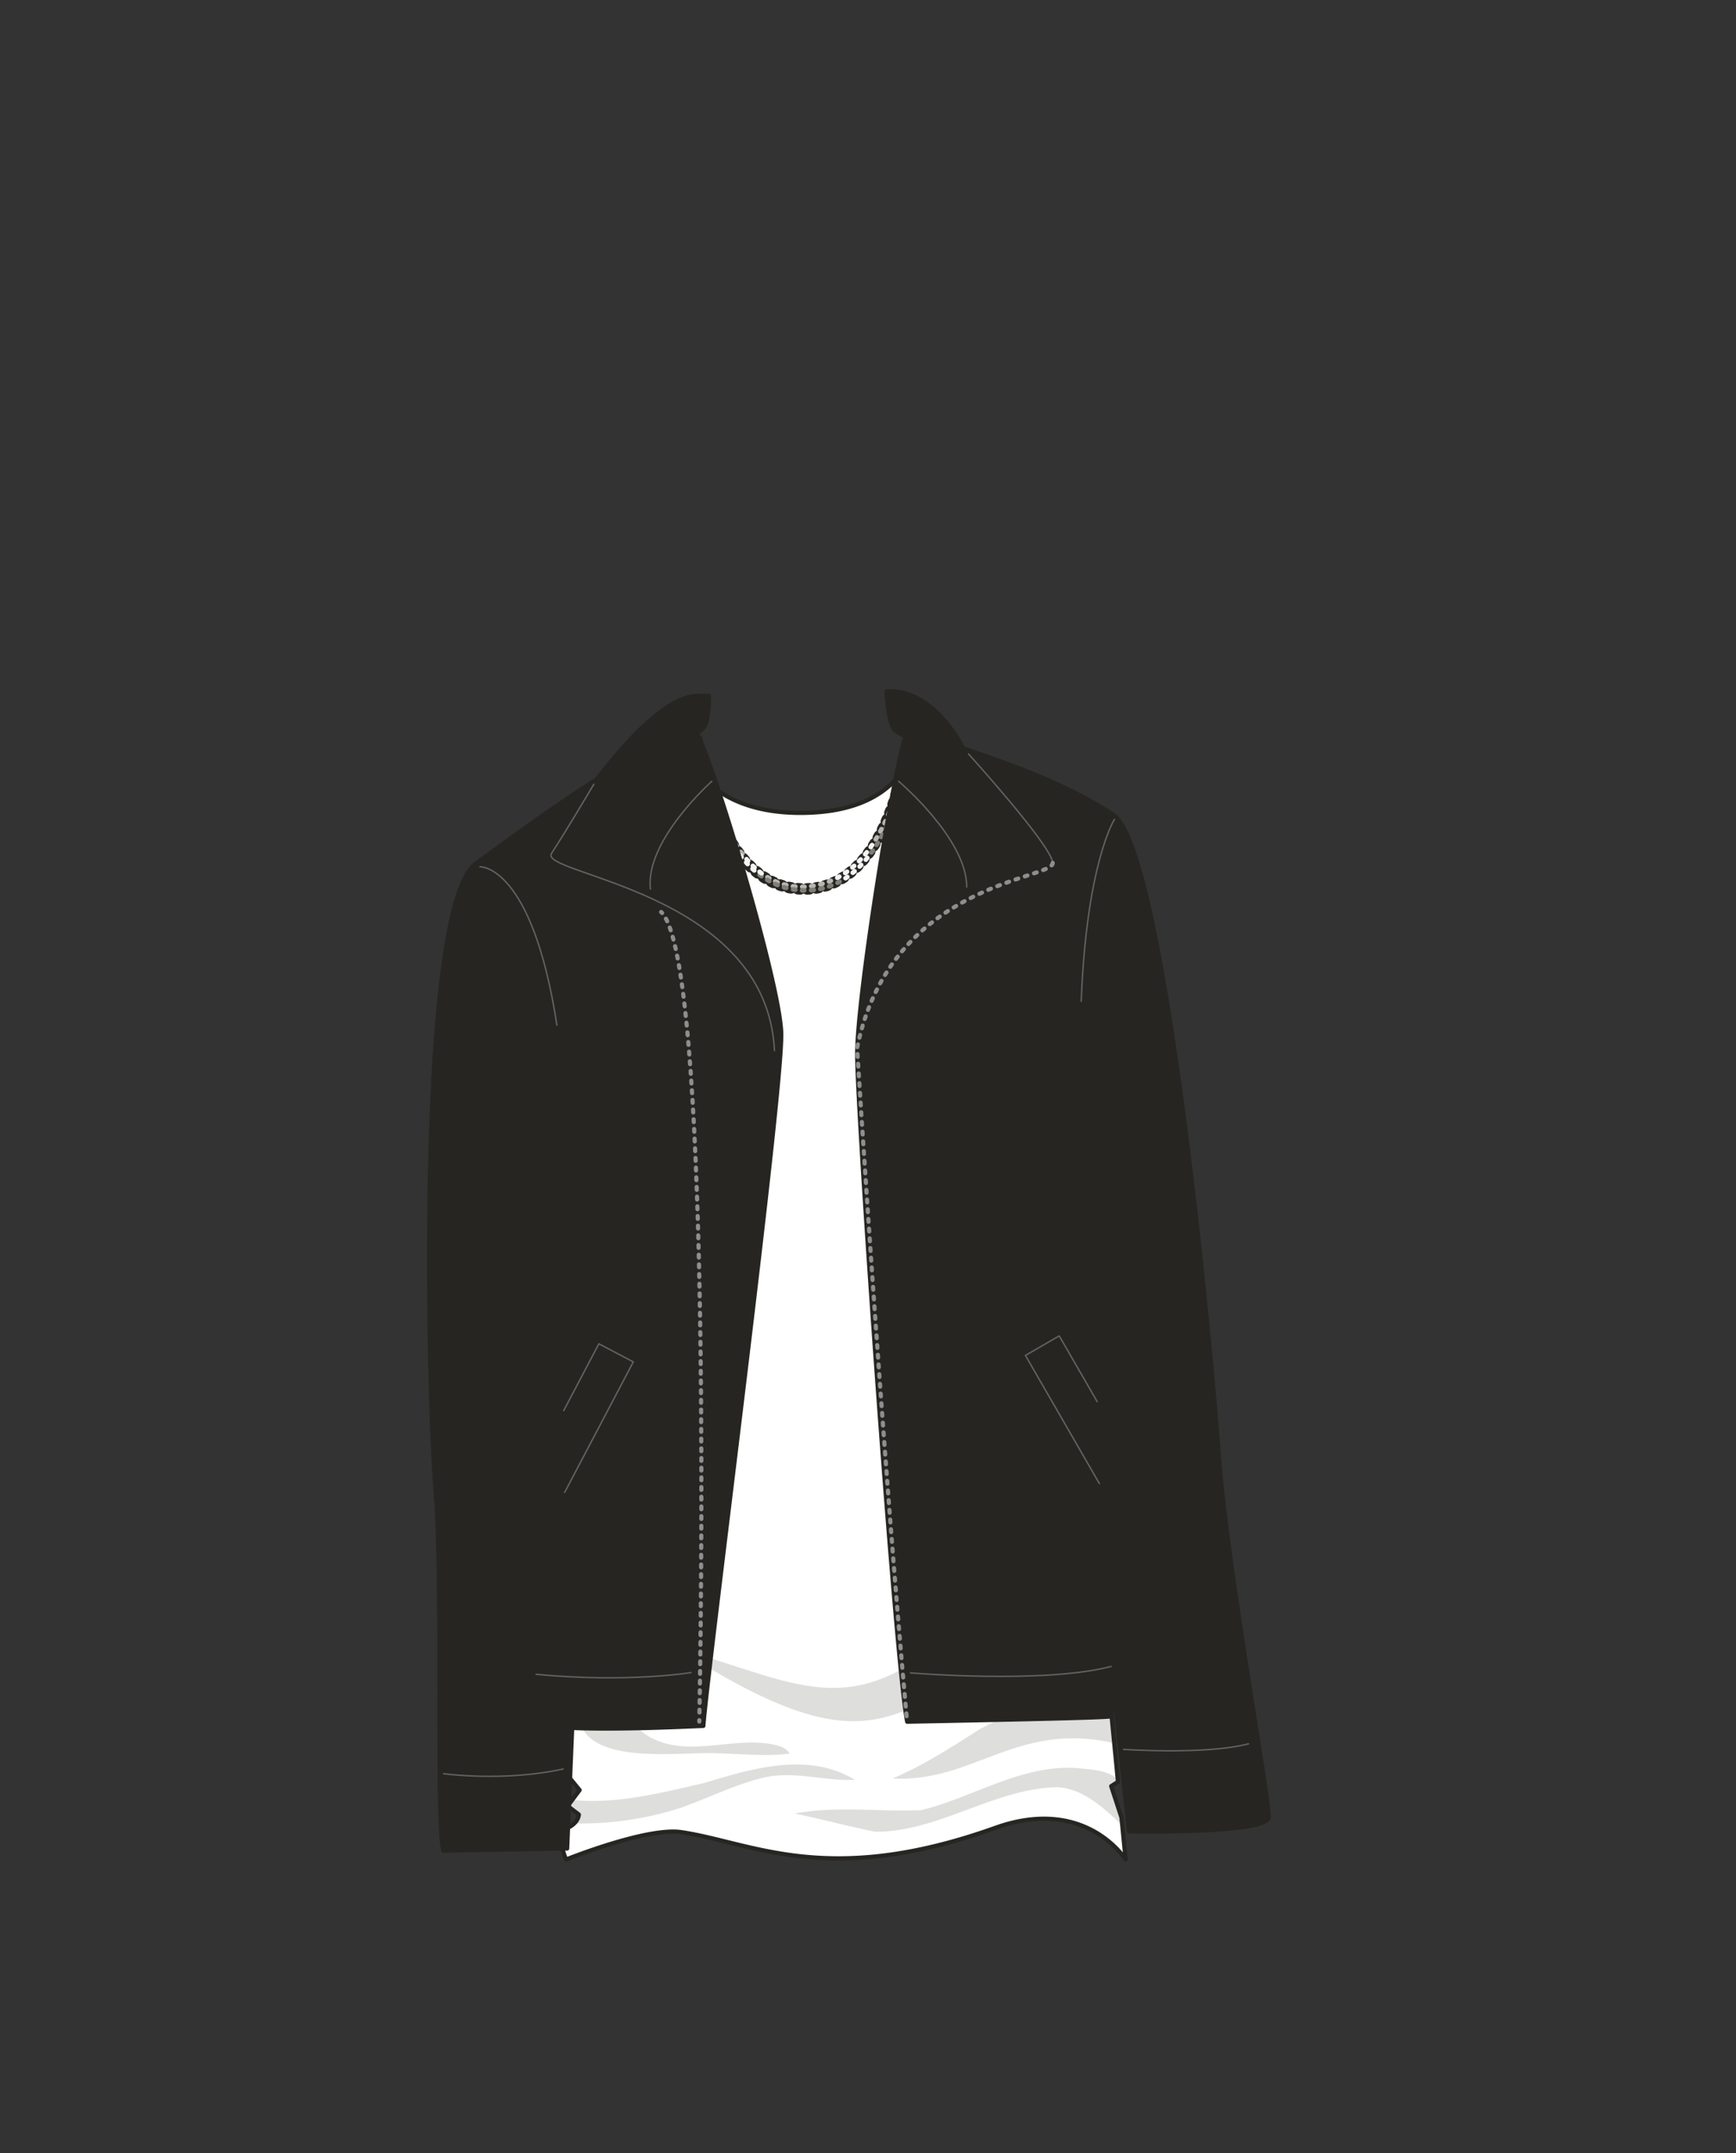 <svg xmlns="http://www.w3.org/2000/svg" width="1250" height="1550" viewBox="0 0 1250 1550"><rect x="0" y="0" width="1250" height="1550" fill="#333333" stroke="none"/><path d="M489.37 531.26h0s.01-.03 0 0zM807.5 1308.48l-7.39-22.59 4.88-3.09-43.41-446-102.41-306.56s-2.49 55-82.84 55c-65.08 0-82.1-39.23-86.21-51.38a10.79 10.79 0 01-.75-2.59c-1.05.66-72 325.48-72 325.48l-8.09 422.1 8.09 9.86-8.56 11.49 8 6.16s-.15 6.28-8.76 9.89-.45 22.46-.45 22.46 58.07-23.41 83-19.71c51.32 7.63 105.33 40.06 226.06-3.09 65.18-23.3 93.84 22.8 93.84 22.8z" fill="#fff" stroke="#262521" stroke-linecap="round" stroke-linejoin="round" stroke-width="3"/><path d="M698.74 1164.12C614.9 1242.73 582 1214.27 486.68 1186c166.61 107.39 159.63 28 306.06-29.06l-2-20.11c-32.18 1.38-65.33 8.31-92 27.29z" fill="#262521" opacity=".15"/><path d="M502 532.87S514.7 640 578.91 640c38.12 0 57.36-37.92 66.71-68.72" fill="none" stroke="#262521" stroke-linecap="round" stroke-linejoin="round" stroke-width="8.27" stroke-dasharray="1.65 4.96"/><path d="M577.55 640.09a1.66 1.66 0 010-3.31h1.6a1.68 1.68 0 011.73 1.58 1.65 1.65 0 01-1.58 1.72c-.57 0-1.14.05-1.71.05zm-4.95-.2h-.15l-1.7-.19a1.65 1.65 0 01.42-3.28c.52.07 1.05.12 1.58.17a1.65 1.65 0 01-.15 3.3zm11.54-.29a1.66 1.66 0 01-.22-3.3l1.59-.23a1.65 1.65 0 01.53 3.26l-1.68.25zm-18-.78a1.31 1.31 0 01-.39-.05c-.55-.13-1.11-.27-1.65-.43a1.65 1.65 0 11.89-3.18l1.54.4a1.65 1.65 0 01-.39 3.26zm24.51-.48a1.66 1.66 0 01-.41-3.26c.52-.13 1-.27 1.55-.42a1.65 1.65 0 11.91 3.18c-.54.16-1.09.31-1.64.45a1.84 1.84 0 01-.45.05zm-30.79-1.52a1.66 1.66 0 01-.61-.12c-.53-.21-1.06-.44-1.58-.67a1.65 1.65 0 111.34-3l1.47.62a1.65 1.65 0 01.92 2.15 1.67 1.67 0 01-1.58 1.02zm37.07-.49a1.66 1.66 0 01-.6-3.2c.5-.19 1-.39 1.49-.6a1.65 1.65 0 011.29 3c-.52.23-1.05.44-1.58.64a1.61 1.61 0 01-.64.16zm-43-2.37a1.63 1.63 0 01-.82-.22l-1.46-.86a1.66 1.66 0 011.72-2.83c.45.28.91.55 1.38.82a1.65 1.65 0 01-.82 3.09zm-19.48-17.62a1.65 1.65 0 01-1.31-.65c-.34-.44-.68-.89-1-1.34a1.65 1.65 0 012.65-2c.32.43.65.87 1 1.29a1.65 1.65 0 01-.3 2.32 1.61 1.61 0 01-1.07.38zm-3.88-5.34a1.66 1.66 0 01-1.38-.73c-.31-.47-.62-.93-.92-1.41A1.65 1.65 0 11531 607l.9 1.36a1.65 1.65 0 01-.46 2.29 1.62 1.62 0 01-.87.35zm100-5.07a1.7 1.7 0 01-.86-.24 1.66 1.66 0 01-.55-2.27c.29-.47.57-.94.85-1.41a1.65 1.65 0 012.84 1.69c-.28.48-.57 1-.86 1.44a1.66 1.66 0 01-1.39.75zm3.3-5.75a1.69 1.69 0 01-.78-.19 1.67 1.67 0 01-.68-2.24c.26-.49.52-1 .77-1.46a1.66 1.66 0 112.93 1.54c-.25.49-.52 1-.78 1.48a1.65 1.65 0 01-1.43.83zm3-5.92a1.76 1.76 0 01-.7-.15 1.66 1.66 0 01-.79-2.21l.69-1.48a1.66 1.66 0 013 1.38l-.71 1.52a1.65 1.65 0 01-1.48.9zm2.7-6.05a1.81 1.81 0 01-.64-.12 1.66 1.66 0 01-.88-2.17l.62-1.51a1.65 1.65 0 113.06 1.25l-.63 1.54a1.66 1.66 0 01-1.52.97z" fill="#b7b6b0"/><path d="M579.14 642.65h-1.71a1.66 1.66 0 01.13-3.31h1.61a1.66 1.66 0 010 3.31zm5-.17a1.65 1.65 0 01-.13-3.3l1.59-.16a1.66 1.66 0 11.37 3.29c-.56.06-1.13.12-1.7.16zm-11.54-.3h-.22l-1.69-.25a1.66 1.66 0 01.54-3.27c.53.09 1.05.17 1.59.24a1.65 1.65 0 01-.22 3.29zm18.07-.64a1.65 1.65 0 01-.33-3.27l1.55-.35a1.65 1.65 0 01.79 3.21c-.55.14-1.11.26-1.67.38a2 2 0 01-.39.03zm-24.55-.64a1.52 1.52 0 01-.42-.06l-1.64-.46a1.66 1.66 0 01-1.11-2.06 1.64 1.64 0 012.06-1.11c.51.15 1 .3 1.54.43a1.66 1.66 0 01-.43 3.26zm30.88-1.12a1.66 1.66 0 01-.54-3.22l1.5-.55a1.65 1.65 0 111.19 3.08c-.53.21-1.06.4-1.6.59a1.78 1.78 0 01-.55.1zm-37.17-1a1.67 1.67 0 01-.62-.12c-.53-.21-1.05-.44-1.57-.67a1.65 1.65 0 111.35-3q.72.33 1.47.63a1.65 1.65 0 01-.63 3.18zm43.26-1.59a1.66 1.66 0 01-.74-3.14c.47-.23.95-.48 1.41-.74a1.67 1.67 0 012.24.69 1.65 1.65 0 01-.67 2.24c-.5.27-1 .54-1.52.79a1.58 1.58 0 01-.74.17zm-49.21-1.27a1.72 1.72 0 01-.81-.21c-.49-.28-1-.56-1.46-.85a1.65 1.65 0 111.69-2.84c.46.27.92.54 1.39.8a1.66 1.66 0 01.64 2.25 1.68 1.68 0 01-1.47.86zm-5.58-3.54a1.64 1.64 0 01-1-.31c-.46-.33-.92-.66-1.37-1a1.66 1.66 0 012-2.65c.43.33.87.65 1.3 1a1.65 1.65 0 01-1 3zm79.19-17a1.65 1.65 0 01-1.33-2.62l.94-1.33a1.65 1.65 0 012.71 1.89c-.32.46-.64.92-1 1.37a1.66 1.66 0 01-1.34.65zm3.7-5.49a1.65 1.65 0 01-1.4-2.53l.86-1.39a1.65 1.65 0 012.82 1.72c-.29.48-.58 1-.88 1.43a1.64 1.64 0 01-1.42.73zm3.36-5.7a1.68 1.68 0 01-.8-.21 1.65 1.65 0 01-.64-2.25l.78-1.43a1.65 1.65 0 112.91 1.56l-.8 1.48a1.66 1.66 0 01-1.47.81zm3.07-5.89a1.55 1.55 0 01-.72-.17 1.65 1.65 0 01-.76-2.21c.24-.49.48-1 .71-1.47a1.66 1.66 0 013 1.42c-.24.51-.48 1-.73 1.51a1.67 1.67 0 01-1.52.88z" fill="#7f7e78"/><path d="M602.89 633.58a1.66 1.66 0 01-.78-3.12c.48-.25.95-.51 1.41-.77a1.65 1.65 0 111.64 2.87c-.49.28-1 .55-1.5.82a1.64 1.64 0 01-.77.2zm-54.51-3.23a1.66 1.66 0 01-1-.33c-.45-.33-.9-.68-1.35-1a1.66 1.66 0 112.05-2.6c.42.33.84.66 1.27 1a1.65 1.65 0 01-1 3zm60.17-.21a1.65 1.65 0 01-.94-3c.44-.3.88-.61 1.31-.93a1.65 1.65 0 111.94 2.68c-.45.33-.91.66-1.38 1a1.7 1.7 0 01-.93.25zm-65.25-4a1.67 1.67 0 01-1.13-.44l-1.23-1.16a1.66 1.66 0 010-2.34 1.64 1.64 0 012.33 0l1.18 1.11a1.66 1.66 0 01-1.12 2.87zm70.48 0a1.65 1.65 0 01-1.08-2.91l1.21-1.06a1.65 1.65 0 012.21 2.46l-1.27 1.11a1.62 1.62 0 01-1.07.38zm4.8-4.52a1.63 1.63 0 01-1.15-.46 1.66 1.66 0 010-2.34l1.12-1.17a1.65 1.65 0 112.42 2.25c-.38.41-.77.82-1.16 1.22a1.64 1.64 0 01-1.23.48zm-79.93-.18a1.63 1.63 0 01-1.22-.54c-.38-.42-.75-.84-1.12-1.27a1.65 1.65 0 012.5-2.16c.35.41.71.81 1.07 1.21a1.65 1.65 0 01-1.23 2.76zm84.35-4.77a1.66 1.66 0 01-1.3-2.67c.35-.41.68-.83 1-1.25a1.65 1.65 0 112.59 2c-.34.44-.7.87-1 1.3a1.65 1.65 0 01-1.29.62zm4-5.25a1.61 1.61 0 01-1-.31 1.66 1.66 0 01-.4-2.3c.32-.44.62-.89.93-1.34a1.65 1.65 0 112.73 1.87c-.31.46-.63.92-.95 1.37a1.68 1.68 0 01-1.31.71z" fill="#f4f4f4"/><path d="M608.78 633.88a1.65 1.65 0 01-.91-3q.68-.44 1.32-.9a1.65 1.65 0 111.91 2.7q-.69.5-1.41 1a1.59 1.59 0 01-.91.2zm5.3-3.94A1.65 1.65 0 01613 627l1.23-1a1.65 1.65 0 012.18 2.49c-.42.37-.86.74-1.29 1.1a1.62 1.62 0 01-1.04.35zm-71-1.66a1.61 1.61 0 01-1.09-.41c-.43-.37-.85-.75-1.27-1.13a1.66 1.66 0 112.28-2.44l1.2 1.08a1.65 1.65 0 01.16 2.33 1.61 1.61 0 01-1.26.57zm75.92-2.81a1.68 1.68 0 01-1.17-.48 1.66 1.66 0 010-2.34c.38-.38.76-.77 1.13-1.16a1.66 1.66 0 012.4 2.28c-.39.41-.78.81-1.18 1.21a1.63 1.63 0 01-1.18.49zm-80.65-1.77a1.64 1.64 0 01-1.19-.51c-.39-.4-.78-.81-1.16-1.22a1.66 1.66 0 012.43-2.25c.37.4.74.8 1.12 1.18a1.66 1.66 0 01-1.2 2.8zm85.11-3.13a1.62 1.62 0 01-1.06-.38 1.65 1.65 0 01-.21-2.33c.35-.42.69-.83 1-1.26a1.65 1.65 0 012.58 2.07c-.36.44-.71.88-1.07 1.31a1.66 1.66 0 01-1.28.59zm-89.5-1.82a1.64 1.64 0 01-1.28-.6c-.36-.43-.71-.87-1.06-1.31a1.65 1.65 0 012.59-2.06l1 1.27a1.64 1.64 0 01-1.27 2.7z" fill="#f4f4f4"/><path d="M705.3 1245c-20.24 12.92-40.46 26-62.66 35.39 58.73 3 89.34-41.37 159.64-25.45l-2.87-29.5c-32.18.35-65.52 3.56-94.11 19.56zM557.82 1256.15c-29-6.44-60.55 9.15-88.16-4.68-15.93-7.29-30.27-36-50-24.58a.94.94 0 01.16.52v8.82c.5.78 1.26 2 0 2.44-.17.64.44 5.74-.45 6 14.82 25 70.07 16.59 95.58 17.52 17.85.39 35.76 2.41 53.57.33-1.98-3.9-6.72-5.46-10.7-6.37zM780.07 1273.35c-42-5.09-77.85 20.39-116.86 29.85-30.32 1.27-60.72-3.2-91 2.4 19.35 4 38.49 9.21 57.84 13.11 45.4.4 85.55-31.1 131.22-32.07 18.63.91 33.76 15.21 46.72 27.39.7-3.8-6.79-24.25-7.93-28.14l4.7-5c-6.65-5.89-16.15-6.72-24.69-7.54zM413.46 1312.75a237 237 0 0074.37-10.5c21.26-7.1 41.34-17.83 63.3-22.79 21.4-4.53 42.94 2.93 64.44 1.89-33.62-20.37-73.55-8.3-108.33 2.21-31.08 7.09-63.06 15.51-95.17 12.27l-3.25 4.36 8 6.16a10.22 10.22 0 01-3.36 6.4z" fill="#262521" opacity=".15"/><path d="M562.52 743.26c-1.49-37.81-49.08-194.87-60.68-215.2 3.16-2.23 5.28-4.31 6-6.15 2-5.21 2.69-13 2.68-21L505 501c-30.35-3.08-73.6 59.17-75.92 60.41h0c-29.94 19-59.32 40.58-85.19 59.32-44.73 27-35.81 384-30.28 452.4 5.65 69.91 0 239.25 5.69 259.2l89.1-1.54L412 1244c18.34.81 48.64.62 94.44-1.47 3.81-47.37 57.63-459.91 56.08-499.27zM877.23 1043c-3.83-55.87-37.47-431.58-75.77-456.57-33.32-21.7-70.55-35-107.81-47.67-6.52-12.32-24.82-41.19-53.23-41.19l-2.14.05c.77 12.89 2.54 25.12 6.38 28.41A36 36 0 00652 530c-9.61 29.48-34.8 188.64-34.8 228.83 0 44.66 27.72 439 36 480.67 65-1.29 146.19-2.86 146.49-3.9 1-3.55 1.74-9.82 2.16-18.29 6.13 55.14 11.07 101.12 11.07 101.12s99.8 2.06 100.61-10.16-30.72-183.99-36.3-265.27z" fill="#262521" stroke="#262521" stroke-linecap="round" stroke-linejoin="round" stroke-width="3"/><path d="M427.61 564.58S407.2 599 397.13 614.36s154.93 26.93 160.54 142" fill="none" stroke="#636363" stroke-linecap="round" stroke-linejoin="round"/><path d="M476.06 656.57c.23.22.46.46.69.71" fill="none" stroke="#8e8e8e" stroke-linecap="round" stroke-linejoin="round" stroke-width="3"/><path d="M479.52 661.41c32.85 61.86 24.92 529.42 24.07 574.5" fill="none" stroke="#8e8e8e" stroke-linecap="round" stroke-linejoin="round" stroke-width="3" stroke-dasharray="1.99 4.98"/><path d="M503.54 1238.41v1" fill="none" stroke="#8e8e8e" stroke-linecap="round" stroke-linejoin="round" stroke-width="3"/><path d="M401 738c-17.9-115.78-55.39-114-55.39-114M512.52 562.5s-48.2 42.71-44.2 77.59M319.49 1276.94s43.3 6 86-3.39M497.64 1204.13s-45.45 7.55-111.63 1.25M406.58 1074.41L456 980.46l-24.79-13.04-25.33 48.15M697.33 542.75S757.37 609 758 621.2" fill="none" stroke="#636363" stroke-linecap="round" stroke-linejoin="round"/><path d="M758 621.2c.64 12.25-116.52 13.47-140.86 133.25 0 0 17.87 286 36 485" fill="none" stroke="#8e8e8e" stroke-linecap="round" stroke-linejoin="round" stroke-width="3" stroke-dasharray="2 5"/><path d="M647 562.44s49.09 41.29 49.09 76.12M802.46 589.84s-20.07 31.36-23.94 131M809 1259.42s59.21 4.08 90-4M655.61 1204.36s96.19 8.05 144.5-4.66M791.65 1068.13l-53.3-92.33 24.35-14.06 27.33 47.32" fill="none" stroke="#636363" stroke-linecap="round" stroke-linejoin="round"/></svg>